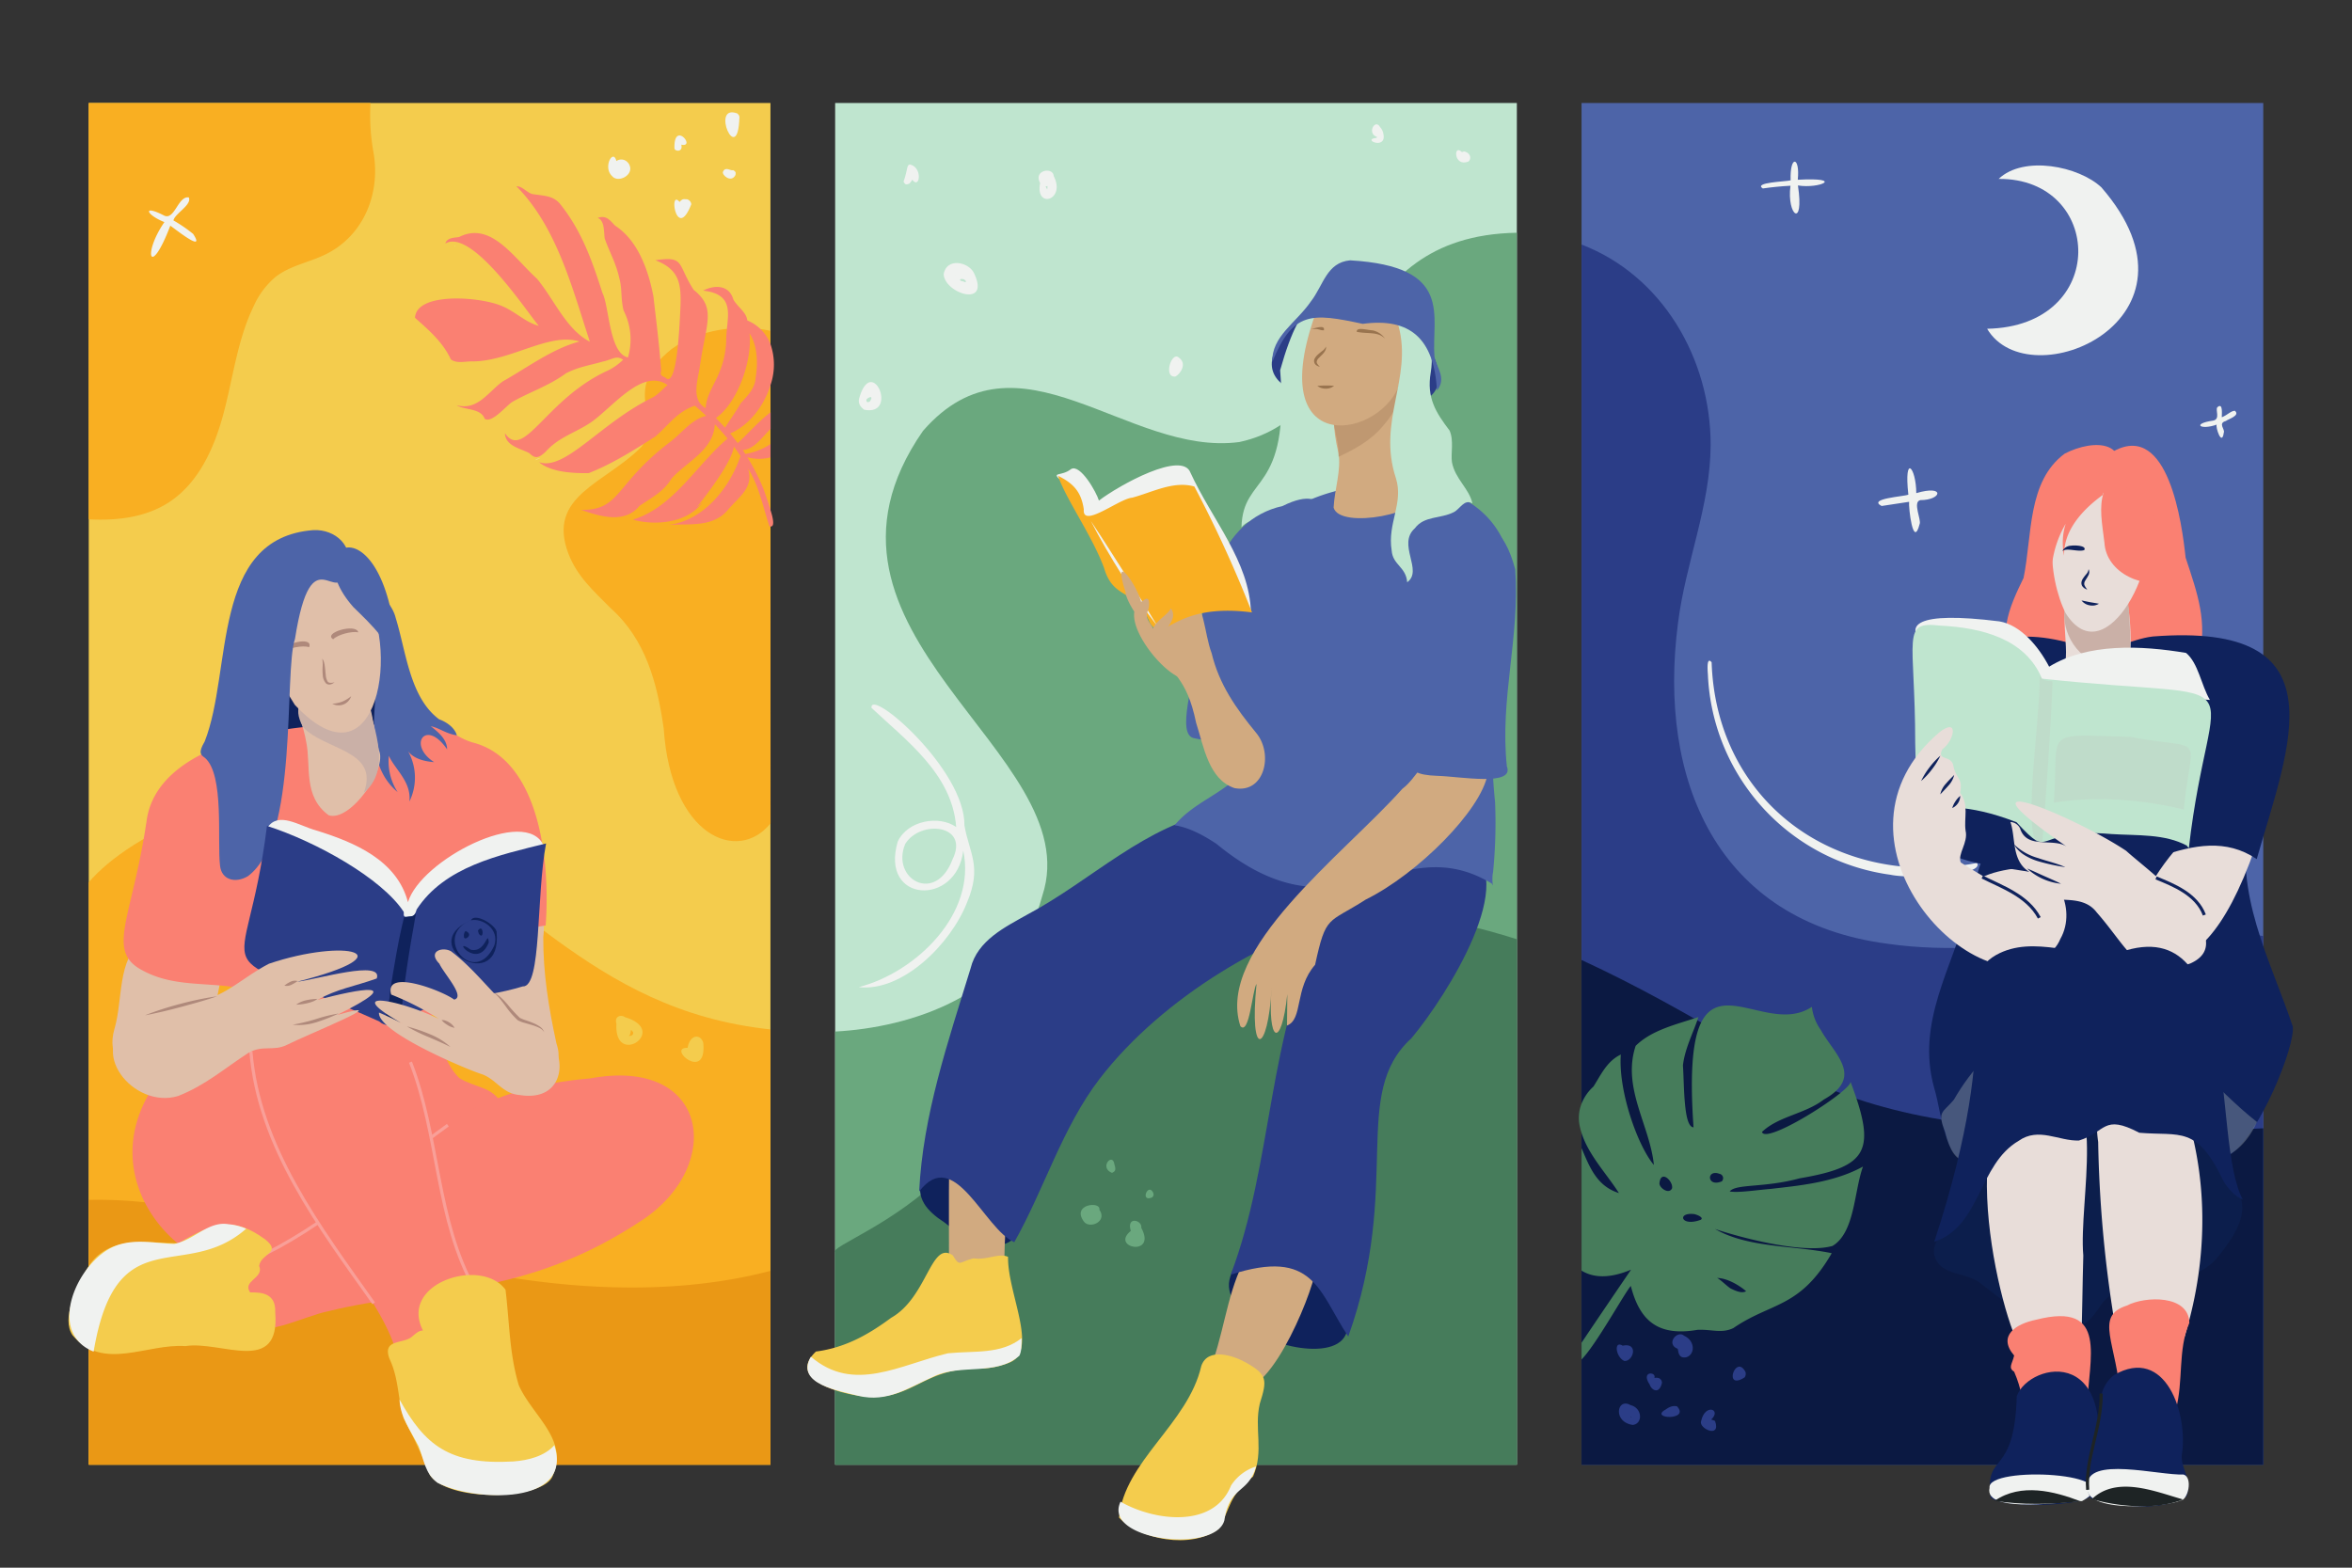 <svg xmlns="http://www.w3.org/2000/svg" viewBox="0 0 750 500"><rect x="0" y="0" width="750" height="500" fill="#333333" stroke="none"/><defs><style>.cls-1{isolation:isolate;}.cls-2{fill:#bfe5cf;}.cls-3{fill:#6aa87e;}.cls-4{fill:#467c5b;}.cls-5{fill:#0f225c;}.cls-6{fill:#2b3d87;}.cls-7{fill:#4d64a8;}.cls-8{fill:#d1aa80;}.cls-9{fill:#f4cc4d;}.cls-10{fill:#f0f2f0;}.cls-11{fill:#bf9871;}.cls-12{fill:#f9af22;}.cls-13{fill:#99744f;}.cls-14{fill:#0b1942;}.cls-15{fill:salmon;}.cls-16{fill:#c0cac0;opacity:0.32;mix-blend-mode:multiply;}.cls-17{fill:#0c1e4c;}.cls-18{fill:#e8ddd9;}.cls-19{fill:#cab0a7;}.cls-20{fill:#1e2425;}.cls-21,.cls-22,.cls-25{fill:none;stroke-miterlimit:10;}.cls-21{stroke:#0f225c;}.cls-22{stroke:#1e2425;}.cls-23{fill:#ea9815;}.cls-24{fill:#e0bfa9;}.cls-25{stroke:#f99f98;}.cls-26{fill:#af897b;}</style></defs><g class="cls-1"><g id="OBJECTS"><rect class="cls-2" x="266.31" y="32.85" width="217.38" height="434.29"/><path class="cls-3" d="M483.69,74.23c-56.71,1-48.55,58.19-88.47,66.75-35.61,4.79-70.57-38.38-100.9-3.55-44.81,64.49,53,102.69,38.08,148.16C324,317.68,289.91,327.76,266.31,329V467.15H483.69Z"/><path class="cls-4" d="M483.69,299.56c-95.75-30.41-135,25-182.13,74.34-16.24,16.65-37.28,23.86-35.25,25.54v67.71H483.69Z"/><path class="cls-5" d="M294,375.78c-2.11,6.28,1.49,10.42,7.09,14.06,15.62,12.46,30.25,9,21.07-10.79C315.69,368.16,299.55,362.52,294,375.78Z"/><path class="cls-5" d="M429.65,423.68c-1.29,11.75-28.14,5.43-32-2-5.83-8.64-8.37-11.61-2.26-20.14,5.69-14.08,20.85-14.28,28.29-3.12C428.06,406.36,428.39,414.49,429.65,423.68Z"/><path class="cls-6" d="M406.27,112.5c-3.35,8.71,5.48,12.79,13.21,14.59,28.7,6.69,54.12,3.71,29.18-26.2C434.43,93.86,413.09,96.61,406.27,112.5Z"/><path class="cls-2" d="M408.21,118.08c3.19,39.86-11.91,32.84-12.33,50.12,2.75-3.43,8.4-2.43,12-5-4.23,6,4.49,12.6,2.44,20.26,5.31-3.17,3.22-11.31,6.48-16.33,1.09,1.65,2,2.57,2.37,5.17,1-7.13,8.07-11.57,9-19.19C434.8,127.3,422.8,65.91,408.21,118.08Z"/><path class="cls-7" d="M409,161.38c-20.62,4.63-24.86,28.23-27.77,46.42-.09,9.37-6.47,26.75-.32,27.67,11.74,2.46,28.07,5.25,27.92-10.8,2.31-15.47,2.83-30.52,8.86-44.75C424.83,168.52,425.47,153.15,409,161.38Z"/><path class="cls-8" d="M387,433.51c-1.93,4.61,3.66,7.77,8.15,9,10.29,3.52,25-33.83,24.48-38.94-2.64-9.61-14.41-8.48-21.41-4C392,409.28,390.81,422.21,387,433.51Z"/><path class="cls-9" d="M397.36,434.61c6.78,3.85,6.75,5.45,4.36,13.08-1.88,8,1.42,15-2.15,23.24-8,6.39-6.92,9.73-10.95,16.66-8.85,6.69-25.22,3.41-31.79-3.57,1.69-18,22-29.88,26.23-48.34C385.1,429.65,393.2,432.26,397.36,434.61Z"/><path class="cls-6" d="M421.75,295.26c-17.63,33.93-15.66,75.39-29.3,111.28,26.57-8.52,27.94,5.23,37.48,19.75,17.28-48.47.53-77.31,20.16-95.17,11.46-13.72,35.05-51.43,17.76-60.45C447,258.93,430.76,279.71,421.75,295.26Z"/><path class="cls-8" d="M302.56,409.51c1.39,3.89,17,2,17.81-3.18-.69-11.93,2.32-24.75-1.7-36.15-2.93-5-13.34-4.46-16,.53C302.48,382.91,302.69,396.73,302.56,409.51Z"/><path class="cls-10" d="M392.55,473.8c-5.45,13.76-24.47,11.36-35.23,5.15-5.95,12.46,30.51,16.59,33.12,5.88,1.65-11.08,7.65-8.27,10.06-17.11A14.8,14.8,0,0,0,392.55,473.8Z"/><path class="cls-9" d="M284.15,420.31c11.68-6.62,12.65-24.91,19.71-19.89,2.31,3.91,2,1.94,6.7.92,4.1.66,8.06-1.84,10.89-.46-.25,11.64,10.15,30.39.06,33.86a27.7,27.7,0,0,1-8.39,1.75c-18.45-.63-21.6,10-36.7,9-8.79-.8-25.59-5.56-16.23-14.43C269.35,429.86,276.67,425.85,284.15,420.31Z"/><path class="cls-10" d="M325.05,432.4c.67-1.31.72-3.16.74-5.64-6.66,5.3-15.05,4-23.51,4.86-15.22,3.59-30,12.89-43.7,1.08-5.12,8.77,9,10.87,15.25,12.52,9.17,2.13,15.47-2.43,24-6.25C306.51,434.92,317.64,438.92,325.05,432.4Z"/><path class="cls-6" d="M327.49,291.75c-6.8,3.87-15.8,8.09-18,17.14-7.21,23.47-15.23,46.86-16.38,71.13,11.25-14.84,20.61,11.9,30.32,16.17C333,379.27,338.66,359.7,350.7,344c20.26-26.27,54.64-46.1,82.83-53.29,5-1.64,9.29-3.93,12.46-8.87,11.76-26.78-44.77-25.94-57.2-23.14C365.05,263.06,348.28,280.72,327.49,291.75Z"/><path class="cls-7" d="M409.83,165.67c-19.82,41.67-2.15,73.73-16.1,83-6.22,5.39-13.91,8.14-19.18,14.55,4.53.65,9.36,3.24,13.39,5.95,39.91,32.8,57.43-5.73,87.81,12.67.65,1.79-.22-1,.36-3.72a158.88,158.88,0,0,0,.63-22.38c-4.49-42.8,10.59-63.39,4.49-78.29C470.62,140.46,411.44,156.49,409.83,165.67Z"/><path class="cls-8" d="M426.78,144.36c1,5.56-1.24,11.65-1.52,17.55,2,7.17,29.95,1.58,26.84-4.69-6.08-10.52-7-22.95-6.29-35.33C425.7,117.15,423.08,129,426.78,144.36Z"/><path class="cls-11" d="M440.65,136.25c14.57-16.21-3.12-20.57-13.57-10.44-4.65,6.08.06,12.57-.23,19.86C432,143.29,437,140.53,440.65,136.25Z"/><path class="cls-8" d="M418.89,101.74c-15.39,45.39,22.25,37.78,27.55,20.24C455.43,90,423,86.32,418.89,101.74Z"/><path class="cls-2" d="M451.17,168.49c2.95-4,8.14-3,12.3-5.09,2-.87,3.45-4.46,6.06-2.82-1-4.75-5.54-7.79-6.54-13.2-.4-2.73.67-6.88-.75-10.06-4.39-5.78-7.38-10.43-6-18.56C459.07,101.48,442.68,96,446,104.1c4.43,16.68-6.89,30.23-.88,48.4,2.54,8-2.77,14.35-1.35,23.07.32,4.61,4.59,5.22,4.95,10.14C453.94,181.92,445.41,173.64,451.17,168.49Z"/><path class="cls-7" d="M458.22,124.57c-.93-16.74-8.73-23.3-23.68-21.28-16.31-3.51-22.27-4.06-28.86,12.22-.18-8.3,7.55-12.43,12.35-19.39,4-5.17,5-12.42,12.51-13.09,33.29,1.94,25.85,17.8,26.88,30.74C458,117.16,461.43,120.58,458.22,124.57Z"/><path class="cls-8" d="M447.17,251.59c-18.85,21.15-59.61,51.22-51.64,75.7,2.88,3.13,3.83-11.61,5.15-13.5-2.44,24.23,3.7,22.37,4.81,1.2-1.43,17.65,3.11,19.95,5,2.1l-.09,10c5.18-2,2.31-11.79,8.95-19.37,3.52-16.17,4-13,16.15-20.81,16.61-8.2,36.85-28.54,38.86-40,1.71-6.09-11.8-5.7-15.87-5.39C453.37,242.24,451.76,248.14,447.17,251.59Z"/><path class="cls-7" d="M454.89,188c-2.86,12.87-2.82,27.08-4.11,40.68,0,13.25-5.8,18.29,7.56,18.77,7.07.17,24.7,3.47,22.17-3-2.33-21.54,4.23-41.26,2.66-62.87C476,154.6,458.49,170.68,454.89,188Z"/><path class="cls-8" d="M381.42,230.56c-3.09-15-7.8-14.84-12.83-25-1.32-6.25,2.69-19.71,10.16-17.15,5.51,4.38,5.17,13.41,7.61,19.91,2.42,10,7.74,17.58,14.29,25.53,5.46,6.7,2.57,19.33-7,17.51C385.37,248.56,383.87,238.09,381.42,230.56Z"/><path class="cls-10" d="M341.56,149.59c2.93-1.68,8.07,7.38,8.86,10.06,6.79-5.14,26.5-15.91,29.17-8.94,7,15.22,18.77,28.22,19.31,44.46-22-17.73-46.3-7.44-55-34.67-1-2.16-3.63-5.11-5.75-7.37C335.12,150.38,338.45,152.06,341.56,149.59Z"/><path class="cls-12" d="M345.6,162.45c-.57,6.26,11.31-3.43,15.4-3.71,6.47-1.73,13.2-5.47,19.85-3.57a392,392,0,0,1,18.39,40.16c-25.83-3.41-28.06,10.79-32.59,3.25-4.56-11.19-11.52-6.9-14.59-17.44-3.8-10.3-12.24-22.06-14.67-29.38C342.59,154.3,344.82,157.15,345.6,162.45Z"/><path class="cls-10" d="M347.82,166.12c1.86,2.76,3.65,5.56,5.45,8.35l5.36,8.41,5.3,8.44,2.63,4.23c.85,1.43,1.74,2.84,2.58,4.27-1-1.31-2-2.66-3-4l-2.87-4.09c-1.9-2.73-3.71-5.52-5.5-8.33s-3.51-5.65-5.17-8.54S349.33,169.09,347.82,166.12Z"/><path class="cls-8" d="M379.53,216.48c6.84-3.21-8.32-12.62-7.77-15.72,1.33-1.62,3.45-4.24,1.6-6.72-.9,2-4.63,3.79-5.72,6.49-.34-1.51-2.41-2.59-1.85-5.26.73-.76,1.38-6.15-1.25-3.69C354.49,195.71,373.05,218.9,379.53,216.48Z"/><path class="cls-8" d="M358.91,188.87c-.22,2.13,7.11,14.75,5.11,3.71C363.15,187.4,354.27,174.53,358.91,188.87Z"/><path class="cls-13" d="M437.71,105.37a6.32,6.32,0,0,1,3.94,2.63c-2.34-2.32-5.25-1.43-9-2.15C432.47,104.22,435.58,105.21,437.71,105.37Z"/><path class="cls-13" d="M422.8,110.56a1.62,1.62,0,0,1-.14,1.1,4.2,4.2,0,0,1-.59.93c-.45.56-1,1-1.42,1.5a2,2,0,0,0-.79,1.37c0,.49.54,1,1,1.53a3.39,3.39,0,0,1-1-.42,1.62,1.62,0,0,1-.76-.94,1.74,1.74,0,0,1,.14-1.31,5.1,5.1,0,0,1,.69-.93,18.94,18.94,0,0,1,1.58-1.35A3.56,3.56,0,0,0,422.8,110.56Z"/><path class="cls-13" d="M420.07,123.08a25.07,25.07,0,0,1,2.67-.12,22.32,22.32,0,0,1,2.66.1,4,4,0,0,1-2.66.9A4.15,4.15,0,0,1,420.07,123.08Z"/><path class="cls-13" d="M418.16,105c.51-.15,4.55-1.68,4,.33C420.73,105.44,420.72,104.69,418.16,105Z"/><path class="cls-10" d="M310.53,87c-1.81-3.5-8.66-4.89-9.61.43C301.14,93.58,316.09,98.4,310.53,87Zm-3.79,2h-.05S306.72,89.08,306.74,89.08Zm-.28,0Zm-1.74-1.19s0,0-.06-.08l.08.08Zm2.73,2h-.06l.06,0a7.79,7.79,0,0,1-1.16-.29c-.59-.59.84-.8,1.45-.14l.4.42A4,4,0,0,1,307.45,90Zm1,.4v0C308.47,90.43,308.45,90.46,308.47,90.35Zm-.07-.11h0S308.31,90.14,308.4,90.24Zm.43,1.11v0S308.84,91.34,308.83,91.35Z"/><path class="cls-10" d="M307.39,89.94c-.33-.09-.16,0,0,0Z"/><path class="cls-10" d="M336,56.13c-.18-3-6.63-1.87-4.32,2.22C330,66.74,340,63.94,336,56.13ZM334,59.39a.15.15,0,0,1,0-.07h0A.15.15,0,0,0,334,59.39Zm0-.12h0Zm-.43,1.9-.05.06C333.47,61.29,333.51,61.25,333.58,61.17Zm-.15-1.74a2,2,0,0,0,.58-.1,3,3,0,0,1-.09,1.07Z"/><path class="cls-10" d="M290,58.52a6.6,6.6,0,0,0,.92-1.2c2.39,3.24,3.4-4-.8-4.85-1.06.25-.59,1.4-2,5.47C288.49,58.6,288.78,59.17,290,58.52Z"/><path class="cls-10" d="M375.85,114l0,0,0,0c-2.31-2-5,6.64-1,6.08C376.33,119.3,378.72,116,375.85,114Zm.14,1.3h0s0,0,0,0Zm-.2-.26,0,.07-.27-.24Zm.07-1Z"/><path class="cls-10" d="M275.56,130.67c11.2,2.2,2.4-18.09-1.63-3.46C273.66,128.62,274.24,129.68,275.56,130.67Zm.8-3.34,0,0Zm.09,0h0Zm0,0h0Zm.63.88.13-.05A.27.27,0,0,1,277.09,128.15Zm.21-.09.12-.1A.53.53,0,0,1,277.3,128.06Zm.14-.12c-.24.2-1.13.58-1.13-.26,0,.06,0,.08,0,.11a.74.74,0,0,1,0-.39h0s0-.06.07-.11v0c.08,0,.16-.09,0,0C276.53,127,278.81,125.7,277.44,127.94Zm.16-.15.1-.13A.45.45,0,0,1,277.6,127.79Zm.22-.42a.51.51,0,0,1-.09.21Zm0-.13,0-.31C277.88,127,277.87,127.13,277.85,127.24Z"/><path class="cls-10" d="M276.43,127.32a.22.22,0,0,1-.05.08s0,0,.06-.08Z"/><path class="cls-10" d="M276.34,127.79c0,.1,0,.15,0,0Z"/><path class="cls-10" d="M307.54,263.3c.28-17.91-30.33-44.18-29.63-37.53,11,10.38,25.68,21,27,38-5.45-3.81-15.41-2.16-18.63,4.61-5.85,19.71,18.76,20.81,20.88,2.93,4.28,20.14-15.08,38.8-33.32,43.53,13.88,1.6,29.39-13.78,34.55-27.07C313.19,276.39,309.11,272.22,307.54,263.3Zm-3.81,10.82c-5.47,14.45-19.72,6.17-15.08-4.95C293.43,261.37,309.29,262.89,303.73,274.12Z"/><path class="cls-10" d="M467.81,48.64c-.42-.09-.6-.58-1.64-.13-2.8-2.8-2.64,4.94,2.1,3C468.91,51,469.28,49.61,467.81,48.64Z"/><path class="cls-10" d="M438.93,43.89c.06,0,.09-.09,0,0Z"/><path class="cls-10" d="M438.75,44h0Z"/><path class="cls-10" d="M439.09,43.73l0,0Z"/><path class="cls-10" d="M438.74,44c-.05,0,0,0,0,0Z"/><path class="cls-10" d="M438.73,44h0Z"/><path class="cls-10" d="M440.83,41.66a5.92,5.92,0,0,0-.85-1.25c-1.52-2.56-4.2,2.17-.86,3.27l0,0h0s0,0,0,.07l0,0a1.07,1.07,0,0,1-.19.18l.05,0a.34.34,0,0,1-.15.08h-.06s0,0,0,0C433.9,44.53,443.26,48.36,440.83,41.66ZM438.76,44Zm0,0,.05,0Zm0,0,0,0Zm0,0Zm0,0h0Zm.37-.67s0,0,0,0S439.2,43.35,439.19,43.31Zm-.49-1Z"/><path class="cls-3" d="M350.56,385.81c.59-2.78-9-1.81-4.95,3.78C347.42,392.09,353.25,389.63,350.56,385.81Z"/><path class="cls-3" d="M355.38,371.43c-.57-4.1-5,1-.79,2.65C355.27,373.67,356.09,373.55,355.38,371.43Z"/><path class="cls-3" d="M367.54,380.06c-1.63-2.54-4,3.51-.09,1.82C367.71,381.49,368.17,381.15,367.54,380.06Z"/><path class="cls-3" d="M363.93,391.59c.39-2.44-4.84-3.86-3.34,1C353.86,398,369,401,363.93,391.59Zm-2.14,3.17,0,0Zm0-.05h0C361.8,394.71,361.75,394.7,361.75,394.71Z"/><rect class="cls-7" x="504.32" y="32.85" width="217.38" height="434.29"/><path class="cls-10" d="M562.12,60.11q4.39-.64,8.82-.87c-1.25,9.57,4.51,13.84,2.38-.09,6.89,1.12,15.18-2.66-.05-1.82.78-7.47-2.56-8-2.28.19C569.44,57.94,559,58.15,562.12,60.11Z"/><path class="cls-10" d="M600,161.38l8.77-1.33c-.22,1.65,1.27,15.19,3.35,7.11.66-1.27-2.34-7.1.23-7.65,6.92,0,8-5-1.29-2.23-.05-8.18-4-12.88-2.53.49C607.09,158.38,595.41,159,600,161.38Z"/><path class="cls-10" d="M712.63,131c-1.34.1-2.15,1.24-4.13,2.09-.13-.28.57-5-1.43-3.2-.75.78,1.07,3.84-1.38,4.26-6.94,1-4,3.14,1.17,1.28-.45.72,1.63,7.15,2.26,2.55.49-1-2-3,.67-3.71C710.38,133.71,714.54,132.56,712.63,131Z"/><path class="cls-10" d="M602.86,279c6.48,1.4,30.1.32,27.56-3.77-45.49,8.61-83.16-19.86-84.62-64-1.51-1.8-1.37,1.68-1.19,3.93A67.34,67.34,0,0,0,602.86,279Z"/><path class="cls-6" d="M721.7,298.55v168.6H504.32V78c25.74,9.87,41.15,36.36,41.17,63.87-.08,19.57-8,37.55-10.42,56.9-6.53,50.22,12.56,95.06,66.72,102.22C642,306.81,682.87,291.73,721.7,298.55Z"/><path class="cls-14" d="M721.7,359.86c-143.12,7.51-142.77-19.12-217.38-53.68v161H721.7Z"/><path class="cls-6" d="M519.94,448.15c-4.32-2.51-5.76,5.37.69,6.31C523.9,454.17,523.79,449.07,519.94,448.15Zm-.54,3.41Zm.76.18a.46.46,0,0,1,.08.23l-.24-.07A.81.81,0,0,0,520.16,451.74Zm-.57-2.69a1.51,1.51,0,0,1-.19-.14Z"/><path class="cls-6" d="M517.93,434.06c2.88.33,4.71-6-.5-4.87C514.53,427.38,515.18,432.82,517.93,434.06Z"/><path class="cls-6" d="M519.32,433.34l-.21.27Z"/><path class="cls-6" d="M537,426c-2.09-1.87-6,2.59-2,4.22.26.92.14,3.13,2.72,2.67C540.47,432.06,540.73,427.75,537,426Z"/><path class="cls-10" d="M528.68,439.46h0Z"/><path class="cls-6" d="M529.94,441.15a1.55,1.55,0,0,0-1.24-1.68h0l-.14,0h.08c-.28,0,0-.11-1.09,0,.74-2-4.47-2.32-1.49,2.13C526.54,443.24,529,444.94,529.94,441.15Zm-3.11,1,.31.14Z"/><path class="cls-10" d="M528.68,439.46h0Z"/><path class="cls-6" d="M546.91,453.27c-.26-.24,0-.08-1.24-.52,3.44-3.24-2-5.29-3.23.54C541.63,455.63,548.84,458.89,546.91,453.27Z"/><path class="cls-6" d="M556.6,437.59c-3.11-6-7.23,6.19-.27,1.71A2.1,2.1,0,0,0,556.6,437.59Z"/><path class="cls-6" d="M534.75,448.53c-1.11-.22-2.24-.06-3.87,1.22l.25-.2C525.67,452.6,539.1,453.16,534.75,448.53Z"/><path class="cls-15" d="M653.62,204c1.09,8.74,9.54,15.27,18.64,16.3,23.79,1.75,17.82-41,11.81-51.75-3.14-10.13-19.89-6.28-25.92-.2C651.57,177.91,652.14,193.94,653.62,204Z"/><path class="cls-5" d="M659.06,260.74c-28.51,6.52-25.52,7.67-31.2,28.13-5.4,20.05-16.93,37.21-11.09,58.14,2.72,8.86,2.89,24.59,13.14,23.87,40.9-1.33,70.47,3.53,80.76-2.27,9.87-6.21,21.39-35.43,20.43-41.26C724,306.18,712.05,284.61,717.32,261c4-20-22.1-17.88-31.28-6.59C677.46,259.42,668.85,258.64,659.06,260.74Z"/><path class="cls-16" d="M719.69,357.84c-13.54-10.55-24.23-25.88-40.81-31.68-24.77-8.42-44.47,4.84-55.85,24.61-3.57,4.23-5.35,3.61-2.83,10.14,3.32,13,7.39,9.2,19.66,9.87,18.07.14,32.95.2,52.86.35C704.65,372.24,714.27,369.87,719.69,357.84Z"/><path class="cls-17" d="M618.36,403.31c3.17,3.2,8.19,2.87,12.44,5.43,9.81,7.26,19.75,17.29,32.65,14,2.46-1,3.38-2.21,5.35-4.81,9.32-15.6,29-4.3,38.84-17.56,13.56-16.93,5.75-19.9-2.38-35.34-10.78-20.77-35.84-22.51-55.13-16.1-10.78,5.9-18,17.51-22.45,29.11C624.63,391.14,612.21,395.7,618.36,403.31Z"/><path class="cls-15" d="M668.83,158.33c4.36-3,5-9.12,5.29-14.49,17.31-9.32,21.67,23.08,22.82,34,3.86,11.7,7.09,20.49,4.17,32.57,4.58,13.71-3.46,24.13-16.75,25.51,11.28-19-5.09-25.61-6.13-41.34C674.65,174.16,684.62,168.22,668.83,158.33Z"/><path class="cls-15" d="M658.39,144.68c-12,8.88-10.31,26-13.12,39.65-4.23,8.69-10,20.59-.52,28.15,2-5.91,5.61-.13,8.07,3.2,19.1,12.53,3.24-13.29,5.13-21-.5-15,7.65-26.6,15.55-38.6C681.16,140.11,667.66,139.87,658.39,144.68Z"/><path class="cls-18" d="M719.15,270.28c-19.67,56.47-41.77,31.34-37.09,19.84,3.86-10.88,14.61-24.32,21.79-27.95C709.7,259.47,720,262.37,719.15,270.28Z"/><path class="cls-18" d="M644.41,276.78c11-1.45,18.14,12.91,12.59,22.68C648.24,320.49,600,281.2,644.41,276.78Z"/><path class="cls-5" d="M686.5,203c60.58-4.73,43.53,34.62,33.12,71-19.63-13.27-41.17,8.72-62.13,6-15-3.51-38.08-4.23-37.24-10.81-4-39-1.64-78.6,45.23-62.41C672.64,208.57,679,203.86,686.5,203Z"/><path class="cls-18" d="M658.6,210.88c-1,10.52,10.73,20.16,18.61,9.83,2.88-8.27,2.68-22.3.89-29.77-2.76-4.07-8-5.56-13.13-5.15C654.54,186.26,659.86,204.53,658.6,210.88Z"/><path class="cls-19" d="M678.61,192c-18.18-19.69-29.29,9.15-10.93,19.37,4,2.74,6.24,5.44,8.91,10.12C680.38,215.29,679.25,198.15,678.61,192Z"/><path class="cls-18" d="M658.71,195.6c13,20.5,32-18.39,24.52-30.65-2.52-5.76-8.87-8.17-15.22-7.82C649.93,159.28,653.23,184.85,658.71,195.6Z"/><path class="cls-15" d="M671.05,173c.55,10,12.94,15.24,22,12.08-5.85-4-4-12.21-5.66-19-1.11-7.34-10-13.74-16.52-9.21C669.2,161.8,670.37,167.21,671.05,173Z"/><path class="cls-15" d="M670.52,157.86c-5.8,4.23-12.53,10.85-12.32,19.38a20.13,20.13,0,0,1,.5-10.19,33.48,33.48,0,0,0-4.54,18.85C641.73,158.21,676.35,139.52,670.52,157.86Z"/><path class="cls-10" d="M637.55,198.18c6.81,1.15,12.55,8.07,15.87,14.45,12.36-7.56,29.27-6.8,43.66-4.39,3.91,3.22,4.84,10.31,7.61,15-18.26-1.73-36.62,3.56-55,1.61C623.64,216.6,583.57,191.45,637.55,198.18Z"/><path class="cls-2" d="M697.39,269.73c-7.08-3.84-15.8-3.19-24.13-3.72-25.64-2.26-18.3,9.19-30.24-3.77-32.65-12.73-31.54,8.14-32.3-25.23,0-33.8-4.72-39,8-37.47,13.1.64,27.13,4.13,32.41,16.91,71.43,7.68,53.74-6,46.83,54.14C697.86,270.07,697.48,270.25,697.39,269.73Z"/><path class="cls-16" d="M651.27,268.71c1.31-17.12,2.59-34.24,3.25-51.39-1.19-.29-2.82.29-4.14-1.82C650.75,229.45,643.76,272.28,651.27,268.71Z"/><path class="cls-16" d="M654.92,256c13.16-2.16,28.07-1.07,41.44,2.2,2.62-25.51,7.54-18.53-17.11-23.18C650.46,234.22,656.71,232.46,654.92,256Z"/><path class="cls-18" d="M678,271.37c-16-10.72-58.36-28.53-18.95-1.34-4.37-2.93-12.71,1-14.89-5.8a3.59,3.59,0,0,0-3.09-2.06c1.76,5,.27,12.34,6,15.9,0,14.92,14.95,4.18,21.53,12.94,10.85,12.34,12.77,22.05,29.82,16.29C715.64,299.7,683.82,276.82,678,271.37Z"/><path class="cls-5" d="M642.11,269.19a18,18,0,0,0,7.76,4.47c2.86,1,5.89,1.64,8.73,2.91a61.91,61.91,0,0,1-9.05-2,17.58,17.58,0,0,1-4.24-2A10,10,0,0,1,642.11,269.19Z"/><path class="cls-5" d="M646.41,277c1.87.76,3.62,1.61,5.41,2.4s3.58,1.56,5.39,2.46a18.62,18.62,0,0,1-10.8-4.86Z"/><path class="cls-18" d="M626.78,264.91c-.58-4,1.17-8.24-1.74-12.07.9-5.14-1.31-4-2.25-9-.92-3.06-5.26-1.13-3.42-4.9,3.66-2.43,5.56-10.48-1-5.34-39,33.35,9.08,86.64,34,72.48,10.54-11.58-20-26-27.11-31C624.11,272.43,627.69,268.77,626.78,264.91Z"/><path class="cls-5" d="M612.6,249.09a23.21,23.21,0,0,1,2.67-4.33,23.48,23.48,0,0,1,3.47-3.73,22.5,22.5,0,0,1-2.67,4.33A23.09,23.09,0,0,1,612.6,249.09Z"/><path class="cls-5" d="M618.71,253.36a7.28,7.28,0,0,1,1.82-3.43c.84-1,1.69-1.82,2.62-2.77a7.53,7.53,0,0,1-1.85,3.41C620.46,251.55,619.61,252.4,618.71,253.36Z"/><path class="cls-5" d="M622.53,257.71a7.75,7.75,0,0,1,1-2.11,7.61,7.61,0,0,1,1.54-1.76,4.28,4.28,0,0,1-2.53,3.87Z"/><path class="cls-18" d="M669.06,364.22a397,397,0,0,0,6.76,66.31c6.07,4.45,19.19,2.71,21.08-5.17,7.33-24.53,7.38-50.87-1.18-74.6C678.7,336.78,666.11,343.53,669.06,364.22Z"/><path class="cls-18" d="M644.29,430c1.43,4.52,6.87,3.21,11.4,3.15,3.18-.56,7.27.88,7.94-3.7.37-9.72.41-19.32.69-29-1.54-17.53,8.25-55.22-10.74-56.13C620.62,344.17,636.54,416.69,644.29,430Z"/><path class="cls-15" d="M678.19,416.41c5.81-3.07,19.82-3.53,19.94,5.53-3.76,8.53-1.79,18.63-4.37,27.92-1-2.63-15.65-.75-17.48-3.08C675.08,428.23,667.58,419.83,678.19,416.41Z"/><path class="cls-15" d="M649.25,420.92c23.43-6,16.67,12.75,16.33,27.5-.49,2.35-4.79.41-7.61.65-17,.33-10.59.17-15.7-11.56-2-1.32-.64-2.43,0-5.17C636.83,426,642.89,422.21,649.25,420.92Z"/><path class="cls-5" d="M643.1,445.3c-.75,26.34-10.28,17.32-8.32,32.26,3.77,3.74,31.7,2.83,32-.86C678.35,427.61,647,434.33,643.1,445.3Z"/><path class="cls-10" d="M663.93,478.75c16.76-9.11-30.52-11.44-29.51-4.22C632.42,483.2,660.31,478.64,663.93,478.75Z"/><path class="cls-20" d="M663.38,478.81c-8.31-3.2-18.91-5.92-27.3-.16C644.32,480.05,654.61,479.86,663.38,478.81Z"/><path class="cls-5" d="M674.08,438.58c16.5-9.63,23.85,12.53,21.61,25.73-.13,4.57,3.61,7.83,1.5,13-8.23,4.9-21.22,3.34-30.37.59-3.24-4.8-.79-12.8,1.42-18.17C670.44,453.22,667.3,443.94,674.08,438.58Z"/><path class="cls-10" d="M695.17,478.61c2.58.09,4.18-7.48,1.09-8.33-7.83.34-31-6-30.62,3.51C663.56,483.06,692,480.46,695.17,478.61Z"/><path class="cls-20" d="M695.17,478.61a7.33,7.33,0,0,0,.91-.39c-8.48-2.35-20.94-7.75-29-.12C675.38,480.59,686.94,481.49,695.17,478.61Z"/><path class="cls-5" d="M636.52,304.58c12.11-6.75,26.27,1.28,39.66-.9,39.63-13.79,28.65,59.82,39,78.91-2.39-.93-4.64-3.37-6.14-5.85-8.52-17.93-13.72-14.33-26.87-15.46-11.66-6.12-10.55-.17-19.24,2.48-6.42.23-12.85-4.39-19.21.09-12.93,7.54-12.05,27.27-26.94,32.22C640.37,324.4,622.37,312.73,636.52,304.58Z"/><path class="cls-5" d="M660.33,174.06a3.26,3.26,0,0,0-2.72,1.72c1.41-1.2,5,.36,7-.33C665.55,174,661.5,173.83,660.33,174.06Z"/><path class="cls-5" d="M666,181.52a2.07,2.07,0,0,1-.09,2c-.28.61-.67,1.12-.94,1.62a1.79,1.79,0,0,0-.32,1.39,5.4,5.4,0,0,0,.94,1.5,2.8,2.8,0,0,1-1.66-1.18,2,2,0,0,1-.2-1.17,3.06,3.06,0,0,1,.37-1,12.72,12.72,0,0,1,1.15-1.53A2.85,2.85,0,0,0,666,181.52Z"/><path class="cls-5" d="M663.75,191.52c1,.17,1.88.39,2.77.55s1.77.28,2.78.49a4,4,0,0,1-3,.49A4.12,4.12,0,0,1,663.75,191.52Z"/><path class="cls-21" d="M632.11,279.73c6.19,3.13,14.39,5.91,18.17,13"/><path class="cls-21" d="M687.52,280c5.54,2.28,12.89,5.15,15.4,11.84"/><path class="cls-22" d="M665.72,475.16c-.79-10.28,4.41-19.57,4.29-30.7"/><path class="cls-10" d="M670.09,59.76c36.64,42.21-23.07,67.71-36.44,45.1,39.15-.79,37.12-48.07,3.67-47.8C645.32,49.45,662.9,53,670.09,59.76Z"/><path class="cls-4" d="M551.56,380c2-2.5,11-1.1,22.28-4.18,22.06-3.76,24.5-8.89,16.22-30.88.94,2.5-26.95,20.38-28.21,16.09,5.29-5.06,13.67-5.69,19.75-10.36,13-7.26,3.26-14.51-1-22.19a16,16,0,0,1-2.84-7.35c-17.32,11.52-42.2-25.47-37.73,38.41-3.2-.06-2.94-13.2-3.38-19.77.65-5.52,3.39-10.55,4.93-15.38-7,2.34-14.87,4.09-20,9.17-4.44,13.32,4.53,25.36,5.81,38C522.25,365.5,516,348,516.84,336.33c-4.46,2.16-6.3,6.41-8.73,10.23a14.44,14.44,0,0,0-3.79,5.44,12.48,12.48,0,0,0-.73,6.35,20.45,20.45,0,0,0,.73,3c2.27,7.12,8,13,11.92,19.17-7.1-2.23-9.37-8.35-11.92-14.34v39.08c3.73,2.28,8.86,2.61,15.79-.31-5.21,7.65-10.62,15.6-15.79,23.3v5.34c4.63-4.67,13.62-21.06,15.71-23.45,2.85,11.16,8.72,16.16,21.27,14,4.38-.23,7.66,1.25,11.43-.56,12.17-8.35,21.12-6.21,31.37-23.88-12.3-2.55-26.64-1.63-37.22-7.72,7,2.37,27.9,8.18,37.49,5.39,7.14-4.32,6.83-17.46,9.7-25.3-9.48,5.21-21,6.12-29.31,7.11C560.39,379.52,554.17,380.51,551.56,380Zm-18.38-1c-1,2.16-4.32-.29-4-1.77C529.68,372.93,533.62,376.79,533.18,379Zm9.12,10.05c-6.36,2.35-7.67-2.52-2-1.82C541.88,387.64,543.31,388.51,542.3,389.06Zm14.5,22.76c-1.42.9-3.79-.31-4.87-.83-.87-.42-3.86-3.38-4.46-3.38C550.82,407.61,554.75,410.05,556.8,411.82Zm-7.84-35c-4.73,1.91-4.87-4-.65-2.43A1.41,1.41,0,0,1,549,376.81Z"/><rect class="cls-9" x="28.3" y="32.85" width="217.38" height="434.3"/><path class="cls-12" d="M103.8,81.14c-5.25,2.57-11.32,3.57-15.92,7.17a26,26,0,0,0-7,9.36c-5.08,10.49-6.5,22.32-9.44,33.6s-8,22.85-17.85,29.11c-7.4,4.7-16.47,5.72-25.32,5.25V32.85h89.87a67.21,67.21,0,0,0,1,16C121.31,61.8,116,75.16,103.8,81.14Z"/><path class="cls-12" d="M245.68,328.32c-58.42-6.16-81.73-47.73-127.11-67.5-36.22-16.91-77.85,5.76-90.27,20.6V467.15H245.68Z"/><path class="cls-23" d="M245.68,405.33c-24.19,6.34-50.44,6.46-75.43,3.2-38.81-5-76.31-17.41-114.92-23.79a141.9,141.9,0,0,0-27-2.05v84.46H245.68Z"/><path class="cls-5" d="M88.14,237.13c40.85-.4,44.81,5.64,30.39-21.27-8.25-3.27-18.45,1.51-27.06-2.63C89.25,217.52,89.54,232,88.14,237.13Z"/><path class="cls-24" d="M36.5,328.14c-5.14,17.72,21.62,20.79,28.62,9.88,2-10.82,4.6-21,6.37-31.77-2.76-9.39-19-10-26-6.37C37.3,306,39.26,318.87,36.5,328.14Z"/><path class="cls-24" d="M177.44,332.81c3,8.76-4.39,12-11.8,9.87-14.6-3.14-9.69-40-7.55-47.75,5.81-13,16.81-8.41,15.15,3.94C173.18,310.38,174.93,321.29,177.44,332.81Z"/><path class="cls-15" d="M80.46,320.47c-67,35.34-31,83.14-4.16,84.54,15.58.35,27.81-12.29,42.52-16.36,13.47-4.06,27.42-.11,40.55-6.26,8.89-7.49,4.62-22.41-.1-31.48-3-4.32-8-4.16-12.7-7-7-6.43-7-20.74-17.47-25.52C114.08,308.85,94.36,310.7,80.46,320.47Z"/><path class="cls-15" d="M142.81,358.87c12.88-9.43,28.95-13.53,45.36-14.92,37.8-7,42.86,27.48,17,44.93-38.38,25.68-68.52,21.44-100.31,29.28-8.57,1.71-22.11,9.44-25.64,3.11-2.09-6.31-2.32-15,2.35-20.4C104.76,391.45,122.27,373,142.81,358.87Z"/><path class="cls-25" d="M80.72,401.76c22.83-10.32,41.76-28.36,62.09-42.89"/><path class="cls-15" d="M137,360.37c-11.31-67.79-61.32-49.11-57.11-27.66,2.88,45.87,36.25,70.3,45.73,96.11,2.66,15.27,24.74,7,30.75-1.48,1.61-8.87-6.58-16.74-9.3-25.38C141.57,388.42,140,374.67,137,360.37Z"/><path class="cls-25" d="M151.49,411.27c-12.51-21.94-11.41-49.08-20.6-72.5"/><path class="cls-25" d="M80,335.34c2.5,30.47,21.92,56,39.16,80.33"/><path class="cls-15" d="M46.72,262c-4.66,31.34-13.19,41.4-1.08,47.61,12.42,6.66,26,2.19,38.86,8a109.51,109.51,0,0,0,49.43,6.57c12.74.76,9.81-15.77,14.79-23.09,7.76-3.39,16.73-4.51,25.28-5.92,1.54-20.64-2-53.12-23.46-58.41-4.25-1.34-6.55-3.57-11.17-5.56-3.48-.5-7.16,1.09-11.44.71C99.92,228.53,50.2,234.43,46.72,262Z"/><path class="cls-7" d="M120,213c.51,12.84-4.82,29.83,6.8,39.64A18,18,0,0,1,124,241.05c1.93,4.35,7.24,8.28,6.55,14.58a17.28,17.28,0,0,0-.41-16c1.9,2.43,5.22,3.2,8.29,3.45-8.59-5.53-2.61-14,4.14-4.08,0-3.12-2.74-5.47-5.22-7.38,2.81.56,4.63,2.32,8.34,2.92-.62-2.16-2.76-4.05-5.67-5.13-9.41-7-10.51-21.66-13.86-32.38-1-4.22-6.19-10.59-9-4.8C116.47,198.44,119.47,206.32,120,213Z"/><path class="cls-24" d="M97.67,236.78c1.55,7.59-1.1,17.17,7.12,23.23,6.87,2.33,18.95-14.92,16-20.79-3.68-15.36-.58-16.76-12.08-17.09C89.61,221.08,95.74,225.59,97.67,236.78Z"/><path class="cls-19" d="M117.16,223.5c-7.17-1.88-27.78-5.22-20.55,8.37,6.89,7.53,24.52,7.22,19.4,21C124.7,245.52,119.58,233.31,117.16,223.5Z"/><path class="cls-24" d="M94,224.79c26.88,28.68,34.09-20,21.31-36.61-9.16-13-28.52-10.68-32.08,5.22C82.29,204.15,88.13,215.55,94,224.79Z"/><path class="cls-26" d="M102.75,210.09a2.85,2.85,0,0,1,.6,1.22,9.73,9.73,0,0,1,.24,1.31c.13.87.17,1.74.28,2.57a4.64,4.64,0,0,0,.62,2.2c.38.53,1.32.44,2.17.22a3.12,3.12,0,0,1-1.2.66A1.66,1.66,0,0,1,104,218a4.23,4.23,0,0,1-1.08-2.65,18.12,18.12,0,0,1-.05-2.65A10,10,0,0,0,102.75,210.09Z"/><path class="cls-26" d="M105.93,224.46a11.34,11.34,0,0,0,3.23-.69,11.68,11.68,0,0,0,2.82-1.72,4.19,4.19,0,0,1-6,2.41Z"/><path class="cls-26" d="M114.25,201.67c-.73-3-11.46.21-8,2.21C107.74,202.38,112.16,201.24,114.25,201.67Z"/><path class="cls-26" d="M90.29,208c-.61-2.69,9.71-5.3,8.3-1.6C96.51,205.75,92,206.61,90.29,208Z"/><path class="cls-7" d="M99.86,169.08c-32.8,2.55-25.65,44.86-34.6,67.43-2.22,3.74-1.12,4.33.07,5.18,6.28,5.38,3.88,26.57,4.84,34.45.5,4.5,4.86,5.67,8.83,3.34,16.43-11.9,11.42-65.15,15.07-75.75,5.39-34.18,13.35-8.6,16.55-22.43C113.1,174.39,107,168.68,99.86,169.08Z"/><path class="cls-7" d="M112.68,193.63c5.71,5.62,13,12.09,14.13,21.36C125.69,157.88,93.26,171.7,112.68,193.63Z"/><path d="M161.55,282.89a1.94,1.94,0,0,0,0,.24V283s0,.11,0,.13V283a.88.88,0,0,0,0,.16.43.43,0,0,0,0,.05l0-.15a.55.55,0,0,0,.05.22.29.29,0,0,0,.07.12l0,.06-.08-.12a.49.49,0,0,0,.11.14h0l.11.09h0l.07,0,.07,0h0l.15,0h0l.15,0h0l.14-.06h0a.71.71,0,0,0,.14-.1,1.21,1.21,0,0,0,.1-.14s0,0,0,0,.06-.13.08-.17l-.06.14h0l.07-.16v0a.19.19,0,0,0,0-.07,1.52,1.52,0,0,0,0-.21l0,.17s0-.13,0-.2v-.07l0-.22s0,0,0,0a1.42,1.42,0,0,0-.08-.18v0l.07.16,0-.08a.62.62,0,0,0-.14-.22h0l-.14-.11h0l-.17-.07h0l-.18,0h0l-.18,0h0l-.17.07h0l-.14.11h0l0,0-.1.13a.46.46,0,0,0-.08.25.28.28,0,0,0,0,.18.43.43,0,0,0,.08.24h0l-.09-.32h0l0,.17a.43.43,0,0,0,.11.21.29.29,0,0,0,.11.11.43.43,0,0,0,.21.11h0l-.27-.16h0a.66.66,0,0,0,.29.17.73.73,0,0,0,.36,0l.18-.08-.16.07,0,0h0a.77.77,0,0,0,.17-.07l-.16.07.05,0-.18,0h0l-.18,0h0l-.16-.07,0,0-.13-.1.15.11-.14-.1,0,0-.11-.13,0,.07-.07-.15,0,.09,0-.17a1,1,0,0,0,0,.19v0l0-.17V283l0-.16,0,.16,0-.15a.19.19,0,0,1,0,.07l.06-.14,0,0,.09-.11h0l.11-.09h0l.14-.06h0l.15,0h0l.15,0h0l.14.06,0,0,.11.08h0l-.11-.09-.14-.05h0l.13.05-.08-.05.1.08-.11-.08.11.08-.08-.08-.09-.07-.12-.05H162a.3.3,0,0,0-.18,0,.21.21,0,0,0-.1.06.16.16,0,0,0-.08.08.21.21,0,0,0-.06.1.3.3,0,0,0,0,.18Z"/><path d="M162.25,285.38l-.16.09,0,0h0l-.09.07.19-.11-.17.08,0,0,.12-.05a.39.39,0,0,0-.17.09.2.2,0,0,0-.09.09l0,.05.08-.1a1.34,1.34,0,0,0-.11.14v0a1,1,0,0,0-.07.15l.14-.24a.63.63,0,0,0-.14.24l0,.14h0a.86.86,0,0,0,0,.17.76.76,0,0,0,.06.16s.09.11.1.13l0,0,.13.1,0,0,.16.07.07,0-.14-.06a.54.54,0,0,0,.3.08h.15l.23,0,.07,0,.16-.07h0l0,0,0,0h0l.13-.1h0l0,0a.58.58,0,0,0,.11-.15.87.87,0,0,0,.07-.17,0,0,0,0,0,0,0l0-.18h0l0-.2v0c0-.05-.05-.13-.08-.19a1.71,1.71,0,0,0-.11-.14l.1.13-.12-.16,0,0-.05-.05h0l-.14-.1.13.1-.14-.14.11.15-.11-.15-.15-.11-.17-.07h0a.49.49,0,0,0-.24,0l-.19,0L162,285l-.15.11a.51.51,0,0,0-.15.23.48.48,0,0,0-.05.18.7.7,0,0,0,.05.37.57.57,0,0,0,.15.23.43.43,0,0,0,.19.13.85.85,0,0,0,.41.12l-.19,0a.65.65,0,0,1,.2.05l-.16-.07.16.07-.15-.07.1.06-.14-.1.07.06-.1-.13,0,.05-.07-.15s0,0,0,0l0-.17v0l0-.17a.08.08,0,0,1,0,0l.06-.15,0,0,.1-.12-.06.05.12-.1a.24.24,0,0,1-.08.06h0l.14-.06-.13,0h0l.16,0h0a.67.67,0,0,0-.3.08l.14-.06h0l.15,0h-.1l.15,0h-.05l.13.05,0,0,.11.09,0,0,.08.11v0l0,.13v.12a.35.35,0,0,0,0-.14l-.06-.13a.44.44,0,0,0-.08-.11l.13.24a.09.09,0,0,0,0-.05l0,.14v0l-.07.25,0-.06a.45.45,0,0,0,0-.2l0-.13a.61.61,0,0,0-.05-.12l.07.25a.41.41,0,0,1,0-.11l-.06.22.06-.14,0,.1.09-.17,0-.09a.23.23,0,0,0,0-.14.12.12,0,0,0,0-.09.24.24,0,0,0-.07-.12l-.08-.06-.08,0a.26.26,0,0,0-.15,0,.28.28,0,0,0-.13,0Z"/><path d="M163.92,282.32a2.07,2.07,0,0,1,.69,1.79c0,.11,0,.22,0,.33s0,.13,0,.19,0-.17,0,.07a4.71,4.71,0,0,1-.2.76,5.32,5.32,0,0,1-.3.69c-.13.3-.26.66-.39,1a.63.63,0,0,0,1.06.62,2.52,2.52,0,0,0,.48-.5,2.63,2.63,0,0,0,.3-.44,5.33,5.33,0,0,0,.39-1,4.62,4.62,0,0,0,.12-2,3,3,0,0,0-1.78-2.29.45.45,0,0,0-.52.25.46.46,0,0,0,.18.55Z"/><path class="cls-10" d="M85.25,264c3.53-5.35,10-.67,15.61.87,12.14,3.75,25.72,9.47,29.23,22.88,4-13.41,37.69-30.84,43.29-18-10.32,11.52-23.41,19.84-37.32,27.63-10.91,3.94-21-11.85-28.85-16C99.83,274.64,90,273.47,85.25,264Z"/><path class="cls-6" d="M120.91,325.76c-58.49-26.21-42.58-7.5-35.78-62.35,15.81,5.08,36.6,16.76,43.55,27.34.35.48-.67,2.16,1.76,1.58,1.08.14,1.89-.28,2.42-2.27,8.93-13.68,26.27-17.33,41.27-21.05-3.22,16.81-1.32,45.95-7.44,45.6-14,4.33-29,3.35-40.3,12.32C125.09,327.13,122.53,327.32,120.91,325.76Z"/><path class="cls-5" d="M132.65,291.25c-.91,1.11-1,.94-3.79,1.26-1.87,7.34-3.28,16.2-4.6,24.45.33,2.7-3.09,10,0,10.14.67-.6,3.37,1.14,3.52-1.9C128.75,313.83,130.56,302.84,132.65,291.25Z"/><path class="cls-5" d="M158.35,297.08c-.64-2.33-7-6.07-8.21-3.55,3.67-.83,9.28,2.82,7.47,8.05-6.21,13.59-20-2.69-7.62-8.07C131.87,301.87,160.38,317.77,158.35,297.08Z"/><path class="cls-5" d="M147.94,298.68c-.06,1.74,3.33-.64.57-1.71C148.28,296.92,147.83,297.74,147.94,298.68Z"/><path class="cls-5" d="M152.67,297.78c1.78,2.53,1.55-3.63-.28-.93A8.59,8.59,0,0,1,152.67,297.78Zm.93-1h0Z"/><path class="cls-5" d="M150.14,302.91c-6.68-4.72,2.14,6.9,5.73-2.36C155.43,296.29,155,304,150.14,302.91Z"/><path class="cls-24" d="M40.51,327c6-4.86,15.5-4.86,23.16-7.63,9-2.14,13.88-7.77,22.1-12,24.34-8.24,44.7-3.28,8.91,5.76,6.52-.76,27.6-7.15,25.45-1.05-7.4,2.64-12.38,3.21-18.94,6.84,13.65-3.6,29-6.45,6.28,4.81,20.55-5.83-10.5,6.67-16,9.53-4.32,2.13-7.67-.08-12.25,2.54-7.64,4.94-13.59,10.28-22.39,13.75-14.32,4.41-29.83-15-14.48-23.84"/><path class="cls-24" d="M171.15,327.93c-10.61-5.32-17.41-17.11-27.38-24.57-2.86-1.48-7.47.14-3.67,4,1.49,3.24,8.43,10.61,4.72,11.45-3.72-2.8-22.45-10.08-20.08-1.61A90.7,90.7,0,0,1,140,325c-12.36-6.1-33.15-10.31-9.87,2.51a79.77,79.77,0,0,0-9.28-4.56c-.51,6.45,29.74,18.81,32.69,19.61,4.81,1.66,6.54,6.25,12.19,6.69C181.64,351.8,181.59,333.49,171.15,327.93Z"/><path class="cls-26" d="M140.8,325.37a2.52,2.52,0,0,1,1.29.16,5.51,5.51,0,0,1,1.12.54,5.05,5.05,0,0,1,1.75,1.75,5.85,5.85,0,0,1-2.28-.91,10.81,10.81,0,0,1-1-.7C141.4,326,141.13,325.68,140.8,325.37Z"/><path class="cls-26" d="M129.72,327.35a53.59,53.59,0,0,1,7.33,2.49,21.88,21.88,0,0,1,6.6,4.08c-2.32-1.16-4.64-2.16-7-3.17A52.39,52.39,0,0,1,129.72,327.35Z"/><path class="cls-26" d="M94.9,312.9A12.33,12.33,0,0,1,93,314.05a3.43,3.43,0,0,1-2.32.32,8.48,8.48,0,0,1,1.91-1.23A3.16,3.16,0,0,1,94.9,312.9Z"/><path class="cls-26" d="M101.23,318.58a5.32,5.32,0,0,1-1.59.89,13.22,13.22,0,0,1-1.7.51,16.68,16.68,0,0,1-3.5.45A8.41,8.41,0,0,1,97.72,319,18.51,18.51,0,0,1,101.23,318.58Z"/><path class="cls-26" d="M108,323.25a57,57,0,0,1-7.09,2.78,18.6,18.6,0,0,1-7.59.79,64.88,64.88,0,0,0,7.31-1.75A46.41,46.41,0,0,1,108,323.25Z"/><path class="cls-9" d="M131.57,426.14c-2.79,2.73-9.88.67-7.33,7.34,2.88,6,2.61,12.43,4.44,18.86a180.1,180.1,0,0,1,8.44,18.15c6.19,8.87,36.71,7.93,39.21,0,5-11.47-6.57-18.91-10.9-28.68-3.05-10.21-2.93-19.87-4.23-30.46-7.66-10.51-34.1-2.16-26.32,13C133.5,424.38,132.59,425.32,131.57,426.14Z"/><path class="cls-10" d="M163.67,466.12c-20.45,1.17-28.21-5.22-36.28-19.77.27,5.58,3.29,9.49,6.07,14.87,1.78,4.37,2,8.74,6.06,11.71,11.89,6.06,43.43,7.35,37.26-12C173.62,464.46,168.48,465.76,163.67,466.12Z"/><path class="cls-9" d="M23.13,425.87c-3.64-5.38,1.28-15,4.19-20.47,6.43-11.75,18.59-9,29.62-8.89,11.06-6.57,17.45-8.63,27.53-1.28,5.66,4.44-1.22,4.39-1.84,8.52,1.74,3.91-5.49,4.7-2.87,8.45,3.93-.08,8.22.43,8,6.3,1.68,20.36-17.23,9-28.63,10.83C46.7,428.45,32.93,437.52,23.13,425.87Z"/><path class="cls-10" d="M72.85,390.45c-6.43-1.09-11,5.13-17.3,6.27-6.14-.14-12.67-1.83-19,.75-11.8,4.9-22,27.47-6.69,33.62,7.23-43,28.95-21.82,48.65-39.21A18.14,18.14,0,0,0,72.85,390.45Z"/><path class="cls-26" d="M157.46,316.59a9.85,9.85,0,0,1,2.4,1.67c.72.67,1.37,1.4,2,2.12a44.3,44.3,0,0,0,3.85,4.2l-.05,0a12.66,12.66,0,0,0,2.05.84c.74.25,1.49.52,2.22.83a10.36,10.36,0,0,1,2.13,1.13,3.46,3.46,0,0,1,1.48,1.85,3.65,3.65,0,0,0-1.71-1.47,14.24,14.24,0,0,0-2.15-.82l-2.25-.66a9.72,9.72,0,0,1-2.31-.88h0l0,0a26.77,26.77,0,0,1-3.85-4.42c-.57-.77-1.13-1.54-1.74-2.28A13.37,13.37,0,0,0,157.46,316.59Z"/><path class="cls-26" d="M46.21,323.83a98.9,98.9,0,0,1,11.36-3.67,98.51,98.51,0,0,1,11.69-2.41c-3.77,1.3-7.6,2.35-11.44,3.38S50.13,323.1,46.21,323.83Z"/><path class="cls-10" d="M200.6,330.43h0Z"/><path class="cls-10" d="M201.89,329.34v0C201.89,329.3,201.87,329.26,201.89,329.34Z"/><path class="cls-10" d="M201.91,329.44a.27.27,0,0,0,0-.09A.37.37,0,0,0,201.91,329.44Z"/><path class="cls-9" d="M199.28,324.41c-1-.81-3.48-.51-2.71,2.12C195.76,340.63,213.63,328.75,199.28,324.41Zm2.45,4.58c0-.05-.08-.1-.07-.1S201.7,328.94,201.73,329Zm-2.15,1.15c-.07-.06-.12-.13,0,0Zm1.23.27-.08,0h.05l-.19,0v0h-.06c.32-.39.44-.21.66-1.93a2,2,0,0,1,.64.68l0-.07c0,.08.06.09.08.25s0,0,0,.16c0,0,0-.06,0-.09C201.87,330,201.65,330.24,200.81,330.41Z"/><path class="cls-10" d="M201.84,329.19h0l0,.15A.83.83,0,0,0,201.84,329.19Z"/><path class="cls-10" d="M201.88,329.34h0S201.89,329.35,201.88,329.34Z"/><path class="cls-9" d="M224.25,332.56c-.78-2.73-4.14-2.92-5,1.64C212.39,334,225.54,345.43,224.25,332.56Z"/><path class="cls-10" d="M61.59,74.61a45.57,45.57,0,0,0-6.28-4.3c.39-2.15,6-5,4.89-7.35-3.48-.54-4.54,7.62-8,5.72-6.84-3.51-5.68-.21.22,2.16C45.37,81.07,47.84,89,54.3,72,54.59,72,66,81.36,61.59,74.61Z"/><path class="cls-10" d="M235.78,37.4l.05.37c-.25-.28.44-.72-1-1.81l.31.24C226.34,32.84,235.33,53.73,235.78,37.4Zm-2.2,3.13Zm1.17-2.17.06-.15Z"/><path class="cls-10" d="M215.07,47.32c.06,1,2.84,1.31,2.17-1.18C222.1,47.16,214.79,38.26,215.07,47.32Zm1.87-1.45,0,0a.1.1,0,0,0,.05,0Zm-.79-2.22.27-.11a2.36,2.36,0,0,0-.28.12Z"/><path class="cls-10" d="M200.39,52.09a2.73,2.73,0,0,0-3.84-.72c-1-4.14-4.43,2-1.35,4.8,2,2.47,7.87-.72,5-4.38Zm-3.46,2.21h0l.09.06Zm1-.49c-.11-.1,0,0-.21-.26Z"/><path class="cls-10" d="M219,63.54c-.64.11-1.19-.45-2.3.88-3.56-4.38-1,12.84,3.74.73A1.81,1.81,0,0,0,219,63.54Zm-.72,2.67c-.09-.08,0,0-.17-.2a1.63,1.63,0,0,0,.17.2Zm.19.14,0,0Zm.77-.41.07-.08-.07.08Zm-1.12.15a2.22,2.22,0,0,1-.24-.29Z"/><path class="cls-10" d="M233.81,54.27c-.89.32-2.47-1.31-3.27.52-.43,1,2.64,3.73,4,1C234.47,55.45,235,54.93,233.81,54.27Zm-1.14,0h0Zm-.06,0h0l-.16,0Z"/><path class="cls-12" d="M245.68,105.51c-10.42-2.26-22.78-.38-31.5,5.79-16.67,13.39-2.52,22.2-9.6,31.17-11.46,11.69-30.34,15.63-23.35,34.05,2.8,7.33,7.9,11.8,13.42,17.39,11.26,10,14.94,23.94,17,38.53,2.3,34.25,23.58,43.13,34.06,30.16Z"/><path class="cls-10" d="M170.63,146.76l1.66-.66A5.17,5.17,0,0,0,170.63,146.76Z"/><path class="cls-10" d="M145.14,78.58l-.2-.11C145,78.42,144.93,78.75,145.14,78.58Z"/><path class="cls-10" d="M146.72,79a.05.05,0,0,1,0,0S146.74,79,146.72,79Z"/><path class="cls-15" d="M243.52,156.11a65.11,65.11,0,0,0-4.43-9l-.79-1.28a14.15,14.15,0,0,0,7.38.05v-4.23a21,21,0,0,1-8,3.13l-.82-1.23c3.69-.3,6.05-4,8.86-6.75v-5.3c-3.76,2.83-6.83,6.44-10.46,9.82-.78-1-1.59-2.07-2.42-3.07,6.07-2.6,10.85-8.84,12.88-15.52a20,20,0,0,0,0-12.88,13.38,13.38,0,0,0-7.43-7.65c-.27-2.63-3-4.19-4.44-6.66-1.27-4.61-5.85-4.81-9.65-2.85,11.19,1.26,7.24,9.06,7.37,16.26-.59,11.2-6.24,14.87-6.54,21.21-4.89-2.63-2.35-9.39-1.84-13.49,2-13.76,5.29-18.44-2-24.23-5.34-8.3-2.72-10.84-12.21-9.44,7.91,3,8.24,7.89,8,14.9-.26,5.34-1,25.56-4.6,22.71-.7-.68-2.14-.5-1.54-2.28-.58-8.23-1.53-15.49-2.47-23.75-1.62-8.52-5-17.91-12.2-22.59-1.6-1.59-2.75-3.5-5.57-2.49,2.23.77,1.94,4.57,2.23,6.57,1.47,4.21,3.56,7.76,4.62,12.49,1,3.57.44,6.7,1.41,10.49A20.29,20.29,0,0,1,200.24,114c-3-.64-4.51-4.76-5.52-9.24s-1.54-9.28-2.61-11.3c-3.28-10.29-6.68-20-13.64-28.57-2.31-2.61-5.27-2.42-8.7-3-1.82-.47-3.14-2.5-5.09-2.48C177.6,72.49,182.47,91.89,188.1,109c-7.63-4-11.28-13.38-16.89-20.13-7.4-6.69-14.68-18.41-24.8-13.28-1.24.26-3.84.07-4.4,2.08,8.55-5,26.33,22.31,29.8,26.25-4.32-1.1-7.68-4.76-12.18-6.49-7.46-2.93-26.9-4.15-27.29,3.93,4.18,3.73,8.92,7.76,11.41,13.25,1.92,1.46,4.54.58,7.18.66l-.07,0c12.22-.16,24.29-9.35,33.94-6.35-8.67,2.29-16.51,8.24-24.5,12.74-4.72,3.42-8,9.4-14.74,7.58,2.67,1.62,7.76.89,9,4.33,2.29,1.57,7-4.33,8.85-5.41,5.81-3.29,11.71-5.11,17.28-9.25l-.07.09c3.83-2,7.73-2.54,11.41-3.63,3.28-.66,4.43-2.17,6.67-.64a18.07,18.07,0,0,1-5.38,3.69C173.92,127.53,167.06,147,161,138.17c.23,4.12,4.8,4.78,7.78,6.35,1.95,1.93,3.06,1.56,5.2-.44,4.39-4.88,9.62-6,14.82-9.62,7.14-5.24,16.24-17.12,24.07-11.65-1.39,1.09-3.06,3.14-5,4.08-16.53,8.14-27.7,23.4-36,20.51,3.88,3.23,10.8,3.56,15.84,3.5,7.32-2.85,14.34-7.26,21.3-11.7,4.43-3.88,6.91-7.87,12.56-9.81,1,.85,2.3,2,3.63,3.23-4.83,1.16-7.75,5.57-11.84,8.58-17.46,13.36-15.41,21.59-28.07,21.42,5.87,2,13.79,4.6,18.62-1.26,3.72-2.57,7.63-4.43,10.21-8.7,4.76-5.39,13.43-9,13.81-17.34.58.61,1.16,1.22,1.73,1.84.8.89,1.58,1.79,2.34,2.71-9.69,8.14-17.21,21.92-30.18,25.86,7,2,17.5,1.15,22.21-5.58a19.64,19.64,0,0,1-1.8,1.62c4.8-6.18,11.12-14.72,11.79-19.33.62.85,1,1.35,2.1,3-3.22,9.71-11.47,20.57-23,22,6.35-.51,14.19.95,19-4.83,3.4-4.09,8.35-7,6.42-13.15,3.42,5.24,4.74,12.17,6.8,18.39l.26.06c1.51.23,1-2.43,0-5.54C245,160.23,244.11,157.88,243.52,156.11ZM231.19,136.4c-.93-1-1.9-2.07-2.89-3.07,7.29-5.22,11.65-19,10.7-27,2.54,3.76,2.74,9.51,1.95,14.15-.13,3.22-2.43,5.61-4.77,8.13C234.73,131.23,232.91,133.67,231.19,136.4Z"/></g></g></svg>